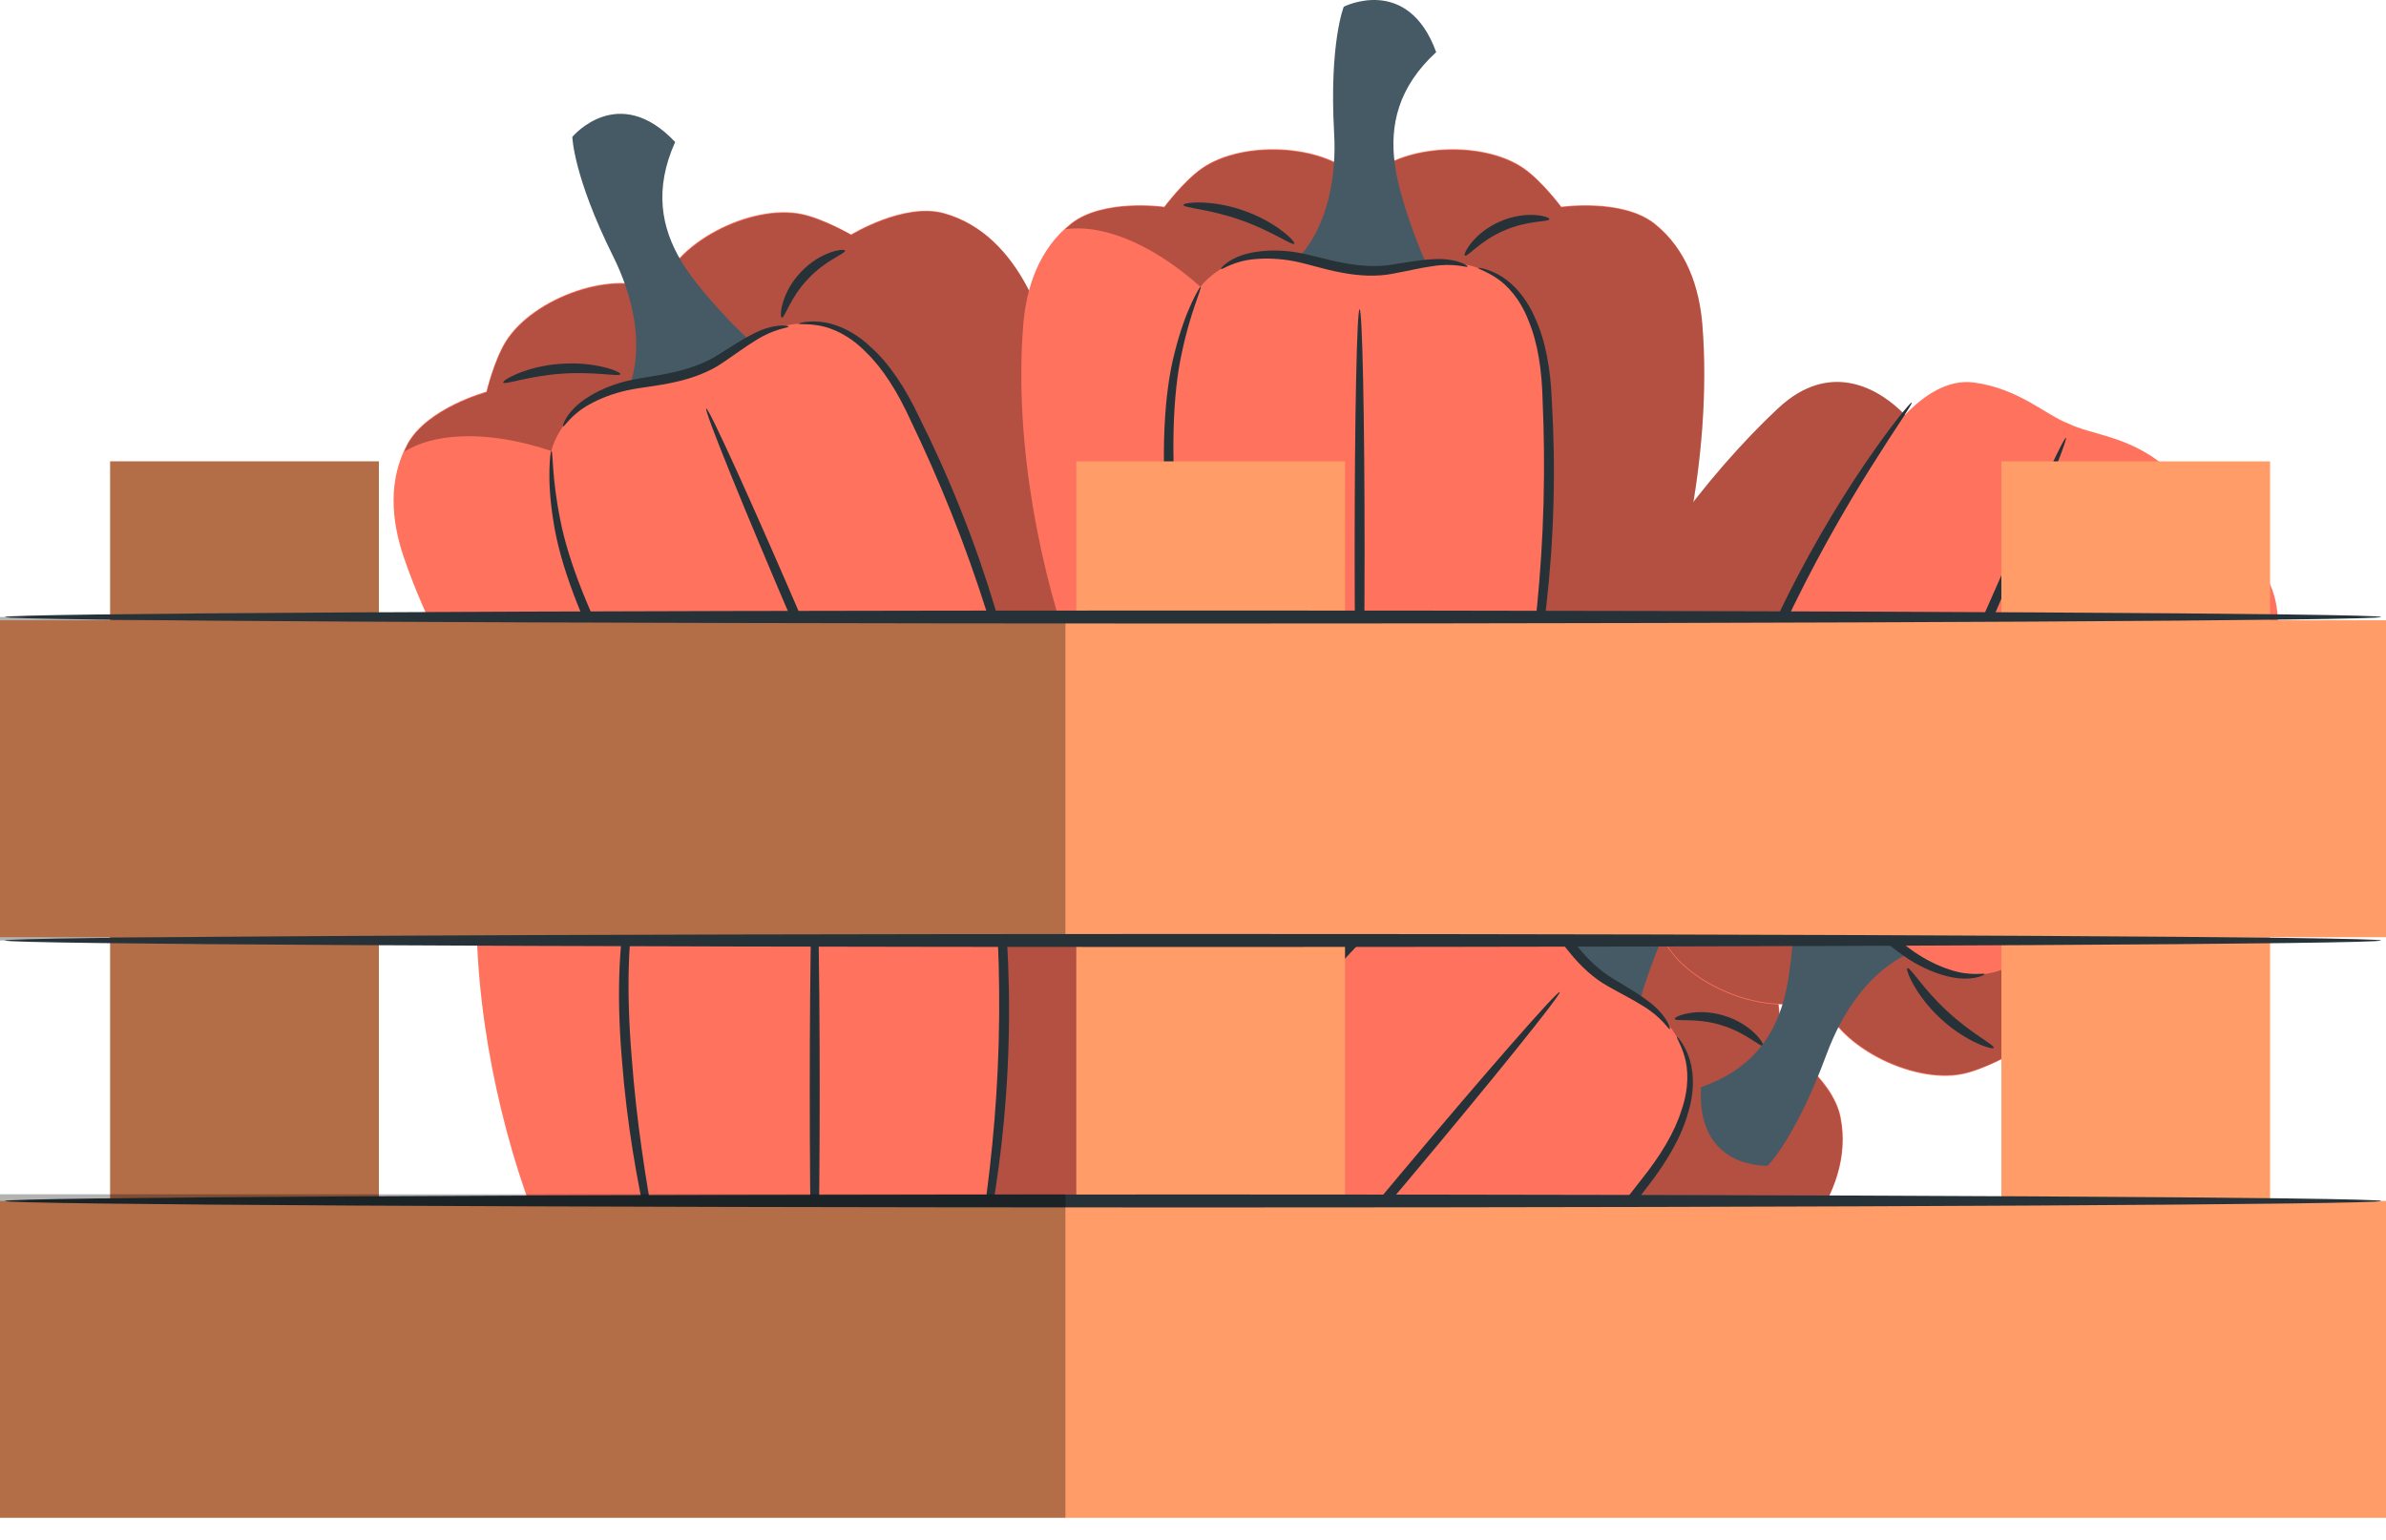 <svg width="79" height="51" viewBox="0 0 79 51" fill="none" xmlns="http://www.w3.org/2000/svg">
<path d="M38.327 28.608C38.226 27.329 37.794 26.076 36.748 25.241C35.682 24.389 33.653 24.68 33.653 24.68C33.653 24.68 33.032 23.843 32.428 23.415C31.021 22.414 28.059 22.588 27.082 23.938C26.105 22.588 23.143 22.414 21.737 23.415C21.134 23.843 20.512 24.68 20.512 24.68C20.512 24.68 18.482 24.389 17.417 25.241C16.372 26.076 15.939 27.329 15.838 28.608C15.795 29.147 15.775 29.696 15.775 30.25C15.777 34.114 16.78 38.249 18.056 41.197C18.122 41.348 18.193 41.487 18.267 41.616C19.269 43.362 20.991 43.095 21.997 42.676C22.302 43.505 22.824 44.336 23.67 44.574C25.131 44.984 26.258 44.533 27.08 44.574V44.557L27.082 44.574C27.905 44.533 29.033 44.984 30.493 44.574C31.339 44.336 31.86 43.505 32.166 42.676C33.172 43.095 34.894 43.362 35.896 41.616C35.97 41.487 36.041 41.349 36.106 41.197C37.383 38.249 38.386 34.114 38.387 30.25C38.389 29.697 38.37 29.148 38.327 28.608Z" fill="#FF725E"/>
<g opacity="0.3">
<path d="M36.748 25.262C35.682 24.412 33.653 24.703 33.653 24.703C33.653 24.703 33.031 23.867 32.428 23.438C31.021 22.439 28.059 22.612 27.082 23.96C26.105 22.612 23.143 22.439 21.737 23.438C21.134 23.867 20.512 24.703 20.512 24.703C20.512 24.703 18.482 24.413 17.417 25.262C17.352 25.314 17.295 25.372 17.235 25.428C18.315 25.263 19.95 25.768 21.71 27.335C21.71 27.335 22.889 25.607 25.82 26.568C26.62 26.83 27.491 26.893 28.312 26.695C30.787 26.101 32.034 27.052 32.788 28.53C33.435 29.801 33.414 37.146 32.166 42.674C33.247 43.124 35.152 43.399 36.106 41.197C37.565 37.83 38.665 32.914 38.326 28.624C38.226 27.347 37.793 26.096 36.748 25.262Z" fill="black"/>
</g>
<path d="M26.124 23.292C25.998 24.984 25.357 25.929 24.969 26.357C25.236 26.404 25.517 26.469 25.821 26.569C26.622 26.831 27.492 26.894 28.313 26.696C28.618 26.623 28.904 26.573 29.172 26.545C28.971 26.09 28.595 25.174 28.307 24.09C28.235 23.814 28.178 23.538 28.141 23.264C27.971 21.987 28.248 20.723 29.512 19.561C28.571 16.981 26.452 18.057 26.452 18.057C26.452 18.057 25.969 19.255 26.131 22.21C26.154 22.601 26.148 22.96 26.124 23.292Z" fill="#455A64"/>
<path d="M21.711 27.336C21.769 27.36 21.372 28.156 21.087 29.535C20.783 30.913 20.736 32.87 20.916 35.025C21.076 37.179 21.392 39.114 21.647 40.509C21.903 41.904 22.084 42.764 22.036 42.776C22.015 42.781 21.941 42.574 21.831 42.191C21.721 41.808 21.576 41.25 21.42 40.556C21.106 39.167 20.751 37.224 20.588 35.05C20.406 32.885 20.49 30.878 20.86 29.485C21.035 28.788 21.24 28.244 21.409 27.88C21.577 27.517 21.693 27.328 21.711 27.336Z" fill="#263238"/>
<path d="M26.975 44.11C26.885 44.11 26.811 40.52 26.811 36.094C26.811 31.666 26.885 28.078 26.975 28.078C27.066 28.078 27.14 31.666 27.14 36.094C27.14 40.52 27.066 44.11 26.975 44.11Z" fill="#263238"/>
<path d="M30.902 26.712C30.904 26.697 31.159 26.712 31.562 26.925C31.961 27.133 32.467 27.616 32.785 28.366C33.128 29.095 33.303 30.067 33.34 31.11C33.402 32.154 33.428 33.306 33.395 34.514C33.333 36.931 33.041 39.107 32.741 40.659C32.593 41.437 32.447 42.059 32.336 42.487C32.22 42.914 32.146 43.148 32.124 43.142C32.073 43.13 32.277 42.175 32.513 40.619C32.752 39.064 33.006 36.903 33.067 34.504C33.099 33.306 33.083 32.163 33.038 31.125C33.015 30.084 32.873 29.174 32.57 28.455C32.295 27.733 31.854 27.265 31.496 27.034C31.135 26.799 30.892 26.74 30.902 26.712Z" fill="#263238"/>
<path d="M30.552 26.666C30.533 26.707 30.098 26.53 29.36 26.655C28.993 26.704 28.562 26.811 28.062 26.903C27.553 27.002 26.968 26.978 26.392 26.867C25.816 26.764 25.279 26.578 24.813 26.488C24.336 26.397 23.895 26.382 23.532 26.416C22.792 26.473 22.422 26.786 22.391 26.743C22.354 26.724 22.71 26.31 23.5 26.186C23.887 26.12 24.355 26.11 24.864 26.189C25.382 26.274 25.891 26.445 26.452 26.544C27.009 26.65 27.537 26.68 28.015 26.605C28.501 26.532 28.951 26.446 29.337 26.425C30.123 26.352 30.584 26.628 30.552 26.666Z" fill="#263238"/>
<path d="M33.258 25.094C33.247 25.191 32.534 25.127 31.762 25.47C30.983 25.796 30.54 26.359 30.462 26.302C30.38 26.27 30.753 25.542 31.632 25.168C32.508 24.785 33.291 25.014 33.258 25.094Z" fill="#263238"/>
<path d="M21.141 24.623C21.13 24.539 22.064 24.43 23.136 24.809C24.21 25.179 24.873 25.848 24.813 25.906C24.753 25.983 24.037 25.465 23.027 25.119C22.021 24.762 21.14 24.72 21.141 24.623Z" fill="#263238"/>
<path d="M34.02 9.522C33.422 8.387 32.531 7.407 31.241 7.054C29.926 6.695 28.177 7.766 28.177 7.766C28.177 7.766 27.276 7.243 26.552 7.087C24.865 6.725 22.213 8.058 21.848 9.686C20.418 8.832 17.629 9.847 16.731 11.323C16.346 11.956 16.105 12.97 16.105 12.97C16.105 12.97 14.126 13.506 13.484 14.71C12.853 15.891 12.95 17.213 13.361 18.429C13.534 18.942 13.734 19.454 13.952 19.963C15.478 23.511 18.029 26.913 20.366 29.114C20.485 29.228 20.605 29.327 20.724 29.416C22.333 30.623 23.809 29.695 24.568 28.912C25.175 29.553 25.982 30.109 26.853 29.993C28.357 29.792 29.215 28.93 29.986 28.642L29.98 28.626L29.988 28.641C30.728 28.278 31.942 28.245 33.122 27.29C33.805 26.736 33.956 25.766 33.91 24.884C35 24.87 36.687 24.434 36.919 22.433C36.937 22.286 36.946 22.13 36.947 21.965C36.957 18.751 36.247 14.556 34.725 11.007C34.506 10.498 34.271 10.001 34.02 9.522Z" fill="#FF725E"/>
<g opacity="0.3">
<path d="M31.25 7.074C29.935 6.715 28.187 7.786 28.187 7.786C28.187 7.786 27.287 7.265 26.563 7.11C24.877 6.749 22.224 8.081 21.858 9.707C20.428 8.856 17.639 9.87 16.741 11.345C16.356 11.977 16.115 12.992 16.115 12.992C16.115 12.992 14.136 13.529 13.492 14.731C13.453 14.805 13.425 14.88 13.39 14.955C14.317 14.376 16.019 14.192 18.255 14.935C18.255 14.935 18.655 12.882 21.728 12.602C22.566 12.526 23.39 12.24 24.067 11.732C26.106 10.206 27.627 10.585 28.901 11.644C29.998 12.555 32.874 19.31 33.909 24.883C35.078 24.868 36.938 24.366 36.946 21.966C36.958 18.296 36.03 13.345 34.026 9.538C33.429 8.404 32.539 7.426 31.25 7.074Z" fill="black"/>
</g>
<path d="M20.713 9.473C21.265 11.076 21.048 12.199 20.86 12.745C21.124 12.682 21.408 12.63 21.727 12.601C22.565 12.525 23.389 12.239 24.066 11.731C24.317 11.543 24.56 11.385 24.795 11.253C24.431 10.914 23.725 10.222 23.034 9.34C22.858 9.116 22.697 8.885 22.555 8.647C21.895 7.542 21.652 6.271 22.354 4.703C20.472 2.707 18.95 4.533 18.95 4.533C18.95 4.533 18.978 5.825 20.294 8.475C20.469 8.826 20.605 9.157 20.713 9.473Z" fill="#455A64"/>
<path d="M18.255 14.934C18.317 14.933 18.266 15.821 18.548 17.202C18.812 18.587 19.541 20.404 20.557 22.312C21.555 24.227 22.608 25.879 23.391 27.06C24.176 28.241 24.683 28.959 24.644 28.988C24.626 29.001 24.477 28.839 24.224 28.531C23.972 28.223 23.619 27.768 23.201 27.191C22.365 26.041 21.273 24.395 20.265 22.463C19.244 20.546 18.53 18.67 18.32 17.244C18.206 16.534 18.18 15.953 18.192 15.552C18.203 15.153 18.234 14.933 18.255 14.934Z" fill="#263238"/>
<path d="M29.706 28.257C29.623 28.293 28.14 25.025 26.394 20.959C24.648 16.891 23.299 13.566 23.383 13.53C23.466 13.493 24.949 16.761 26.695 20.828C28.442 24.895 29.79 28.221 29.706 28.257Z" fill="#263238"/>
<path d="M26.45 10.722C26.446 10.707 26.688 10.619 27.141 10.656C27.59 10.689 28.245 10.932 28.832 11.495C29.435 12.029 29.98 12.852 30.424 13.796C30.894 14.731 31.37 15.778 31.817 16.901C32.714 19.145 33.303 21.26 33.64 22.804C33.812 23.577 33.922 24.207 33.989 24.643C34.051 25.082 34.075 25.325 34.053 25.329C34.001 25.339 33.812 24.381 33.415 22.859C33.021 21.336 32.402 19.25 31.512 17.021C31.069 15.908 30.604 14.864 30.153 13.929C29.722 12.982 29.232 12.202 28.671 11.663C28.133 11.108 27.544 10.853 27.123 10.783C26.699 10.709 26.453 10.751 26.45 10.722Z" fill="#263238"/>
<path d="M26.111 10.817C26.11 10.863 25.641 10.873 25.012 11.279C24.693 11.469 24.34 11.738 23.918 12.02C23.489 12.314 22.942 12.523 22.37 12.649C21.8 12.783 21.233 12.825 20.769 12.926C20.296 13.032 19.884 13.193 19.564 13.368C18.906 13.713 18.69 14.146 18.645 14.119C18.604 14.116 18.767 13.596 19.444 13.169C19.772 12.956 20.198 12.761 20.697 12.632C21.207 12.505 21.741 12.459 22.297 12.328C22.849 12.205 23.347 12.024 23.756 11.765C24.174 11.506 24.553 11.249 24.899 11.076C25.594 10.699 26.127 10.77 26.111 10.817Z" fill="#263238"/>
<path d="M27.979 8.302C28.006 8.395 27.325 8.618 26.753 9.239C26.165 9.847 25.982 10.54 25.887 10.518C25.8 10.521 25.854 9.704 26.514 9.013C27.166 8.314 27.977 8.215 27.979 8.302Z" fill="#263238"/>
<path d="M16.661 12.668C16.619 12.595 17.434 12.124 18.567 12.049C19.7 11.964 20.573 12.313 20.541 12.392C20.516 12.487 19.654 12.295 18.59 12.377C17.525 12.446 16.699 12.759 16.661 12.668Z" fill="#263238"/>
<path d="M59.988 40.585C60.732 39.54 61.206 38.303 60.942 36.99C60.674 35.651 58.934 34.565 58.934 34.565C58.934 34.565 58.995 33.523 58.809 32.806C58.376 31.133 55.997 29.355 54.382 29.757C54.502 28.093 52.346 26.05 50.627 25.909C49.89 25.849 48.877 26.087 48.877 26.087C48.877 26.087 47.511 24.556 46.149 24.52C44.812 24.484 43.677 25.165 42.778 26.078C42.399 26.463 42.031 26.872 41.675 27.296C39.195 30.253 37.306 34.065 36.389 37.145C36.341 37.302 36.306 37.454 36.281 37.6C35.926 39.583 37.416 40.489 38.455 40.818C38.156 41.649 38.021 42.621 38.516 43.349C39.37 44.606 40.522 44.988 41.126 45.549L41.137 45.536L41.127 45.551C41.782 46.051 42.356 47.122 43.738 47.751C44.538 48.114 45.47 47.815 46.236 47.377C46.737 48.347 47.883 49.661 49.772 48.972C49.911 48.921 50.054 48.861 50.202 48.786C53.073 47.354 56.496 44.837 58.979 41.882C59.336 41.458 59.674 41.024 59.988 40.585Z" fill="#FF725E"/>
<g opacity="0.3">
<path d="M60.929 37.005C60.66 35.668 58.92 34.581 58.92 34.581C58.92 34.581 58.981 33.541 58.795 32.824C58.36 31.152 55.982 29.374 54.368 29.775C54.486 28.112 52.331 26.069 50.613 25.927C49.876 25.865 48.864 26.104 48.864 26.104C48.864 26.104 47.498 24.572 46.136 24.536C46.053 24.534 45.973 24.542 45.89 24.546C46.823 25.116 47.749 26.558 48.09 28.893C48.09 28.893 50.101 28.331 51.728 30.957C52.172 31.674 52.797 32.283 53.553 32.662C55.828 33.804 56.172 35.336 55.799 36.953C55.478 38.343 50.743 43.949 46.236 47.376C46.775 48.417 48.057 49.857 50.2 48.788C53.479 47.152 57.479 44.1 59.975 40.598C60.72 39.554 61.192 38.319 60.929 37.005Z" fill="black"/>
</g>
<path d="M54.063 28.645C52.88 29.859 51.782 30.169 51.211 30.245C51.385 30.454 51.559 30.685 51.727 30.957C52.171 31.674 52.797 32.283 53.552 32.662C53.832 32.802 54.082 32.948 54.306 33.1C54.445 32.622 54.745 31.68 55.221 30.664C55.342 30.406 55.476 30.159 55.625 29.925C56.314 28.839 57.339 28.05 59.052 27.975C59.989 25.394 57.678 24.85 57.678 24.85C57.678 24.85 56.538 25.455 54.764 27.821C54.531 28.136 54.296 28.407 54.063 28.645Z" fill="#455A64"/>
<path d="M48.089 28.893C48.117 28.948 47.303 29.301 46.199 30.173C45.081 31.031 43.787 32.499 42.542 34.264C41.281 36.017 40.28 37.701 39.578 38.932C38.877 40.165 38.463 40.941 38.419 40.919C38.4 40.909 38.477 40.703 38.638 40.338C38.799 39.975 39.047 39.455 39.374 38.821C40.026 37.557 41.003 35.84 42.275 34.072C43.527 32.297 44.88 30.816 46.059 29.988C46.64 29.567 47.148 29.284 47.509 29.114C47.871 28.945 48.081 28.875 48.089 28.893Z" fill="#263238"/>
<path d="M41.343 45.125C41.274 45.067 43.523 42.272 46.367 38.885C49.212 35.496 51.572 32.797 51.642 32.856C51.711 32.914 49.462 35.708 46.618 39.096C43.774 42.484 41.412 45.184 41.343 45.125Z" fill="#263238"/>
<path d="M55.523 34.343C55.534 34.334 55.72 34.51 55.891 34.932C56.062 35.349 56.139 36.045 55.901 36.823C55.695 37.602 55.205 38.459 54.563 39.28C53.94 40.12 53.219 41.017 52.418 41.921C50.818 43.731 49.197 45.206 47.97 46.202C47.358 46.702 46.845 47.084 46.485 47.339C46.123 47.591 45.917 47.722 45.903 47.703C45.872 47.661 46.641 47.062 47.821 46.023C49.003 44.988 50.586 43.498 52.173 41.701C52.968 40.805 53.69 39.92 54.322 39.096C54.974 38.285 55.45 37.497 55.679 36.752C55.932 36.022 55.896 35.38 55.77 34.971C55.645 34.561 55.498 34.359 55.523 34.343Z" fill="#263238"/>
<path d="M55.285 34.082C55.244 34.102 55.024 33.686 54.38 33.305C54.068 33.105 53.67 32.909 53.228 32.657C52.775 32.405 52.342 32.009 51.974 31.552C51.599 31.102 51.307 30.614 51.008 30.244C50.701 29.866 50.373 29.571 50.074 29.362C49.471 28.928 48.988 28.929 48.992 28.876C48.976 28.838 49.513 28.751 50.199 29.165C50.536 29.363 50.901 29.658 51.24 30.047C51.582 30.446 51.863 30.905 52.228 31.343C52.584 31.783 52.971 32.147 53.385 32.397C53.803 32.655 54.203 32.879 54.512 33.113C55.158 33.566 55.333 34.075 55.285 34.082Z" fill="#263238"/>
<path d="M58.366 34.627C58.295 34.693 57.791 34.184 56.98 33.949C56.174 33.697 55.474 33.842 55.451 33.747C55.409 33.67 56.162 33.353 57.075 33.634C57.991 33.905 58.443 34.586 58.366 34.627Z" fill="#263238"/>
<path d="M49.395 26.449C49.441 26.378 50.227 26.897 50.802 27.877C51.387 28.853 51.465 29.793 51.381 29.799C51.286 29.82 51.07 28.961 50.519 28.046C49.981 27.124 49.332 26.524 49.395 26.449Z" fill="#263238"/>
<path d="M56.367 10.773C56.266 9.494 55.833 8.241 54.788 7.406C53.722 6.554 51.693 6.846 51.693 6.846C51.693 6.846 51.072 6.009 50.468 5.58C49.061 4.58 46.099 4.753 45.122 6.103C44.145 4.753 41.182 4.58 39.777 5.58C39.174 6.009 38.551 6.846 38.551 6.846C38.551 6.846 36.522 6.554 35.457 7.406C34.411 8.241 33.979 9.494 33.878 10.773C33.835 11.312 33.815 11.861 33.815 12.416C33.817 16.279 34.82 20.414 36.096 23.362C36.162 23.513 36.233 23.652 36.306 23.781C37.309 25.527 39.031 25.26 40.037 24.841C40.342 25.67 40.864 26.501 41.709 26.739C43.171 27.149 44.298 26.698 45.12 26.739V26.723L45.122 26.739C45.945 26.698 47.073 27.149 48.533 26.739C49.379 26.501 49.9 25.67 50.204 24.841C51.211 25.26 52.933 25.527 53.935 23.781C54.009 23.652 54.08 23.514 54.145 23.362C55.422 20.414 56.425 16.279 56.426 12.416C56.43 11.861 56.41 11.312 56.367 10.773Z" fill="#FF725E"/>
<g opacity="0.3">
<path d="M54.788 7.426C53.722 6.576 51.693 6.867 51.693 6.867C51.693 6.867 51.072 6.031 50.468 5.604C49.061 4.604 46.099 4.777 45.122 6.126C44.145 4.777 41.182 4.604 39.777 5.604C39.174 6.032 38.551 6.867 38.551 6.867C38.551 6.867 36.522 6.577 35.457 7.426C35.392 7.478 35.335 7.537 35.275 7.592C36.355 7.427 37.989 7.932 39.75 9.5C39.75 9.5 40.929 7.771 43.86 8.732C44.66 8.994 45.531 9.057 46.352 8.86C48.827 8.265 50.074 9.216 50.828 10.694C51.475 11.966 51.454 19.31 50.205 24.838C51.287 25.287 53.192 25.563 54.146 23.361C55.605 19.994 56.705 15.079 56.366 10.789C56.266 9.512 55.834 8.261 54.788 7.426Z" fill="black"/>
</g>
<path d="M44.164 5.457C44.038 7.15 43.396 8.095 43.008 8.522C43.276 8.569 43.557 8.635 43.861 8.734C44.661 8.996 45.532 9.059 46.353 8.862C46.657 8.788 46.943 8.74 47.212 8.711C47.01 8.256 46.635 7.34 46.347 6.255C46.274 5.98 46.218 5.704 46.181 5.429C46.011 4.153 46.288 2.888 47.552 1.727C46.611 -0.853 44.492 0.222 44.492 0.222C44.492 0.222 44.009 1.42 44.171 4.376C44.195 4.767 44.189 5.125 44.164 5.457Z" fill="#455A64"/>
<path d="M39.751 9.501C39.809 9.525 39.413 10.32 39.127 11.7C38.823 13.077 38.776 15.035 38.956 17.189C39.116 19.343 39.432 21.278 39.687 22.672C39.943 24.068 40.124 24.928 40.076 24.94C40.055 24.945 39.981 24.737 39.871 24.354C39.761 23.971 39.616 23.414 39.46 22.719C39.146 21.331 38.791 19.387 38.628 17.213C38.447 15.049 38.53 13.041 38.9 11.648C39.075 10.951 39.28 10.407 39.449 10.043C39.618 9.681 39.733 9.492 39.751 9.501Z" fill="#263238"/>
<path d="M45.016 26.274C44.926 26.274 44.852 22.685 44.852 18.259C44.852 13.83 44.926 10.242 45.016 10.242C45.107 10.242 45.181 13.83 45.181 18.259C45.18 22.685 45.107 26.274 45.016 26.274Z" fill="#263238"/>
<path d="M48.941 8.877C48.943 8.862 49.199 8.876 49.602 9.09C50.001 9.298 50.507 9.781 50.825 10.531C51.168 11.26 51.343 12.233 51.38 13.275C51.442 14.319 51.468 15.471 51.435 16.679C51.373 19.097 51.081 21.272 50.781 22.824C50.633 23.602 50.486 24.224 50.375 24.652C50.259 25.079 50.185 25.313 50.163 25.307C50.112 25.295 50.316 24.34 50.552 22.784C50.791 21.229 51.044 19.068 51.106 16.67C51.138 15.471 51.122 14.328 51.077 13.29C51.054 12.249 50.912 11.339 50.609 10.62C50.334 9.898 49.893 9.43 49.534 9.199C49.175 8.964 48.932 8.905 48.941 8.877Z" fill="#263238"/>
<path d="M48.591 8.83C48.573 8.872 48.137 8.695 47.4 8.82C47.033 8.868 46.602 8.976 46.102 9.067C45.593 9.166 45.008 9.142 44.432 9.031C43.855 8.929 43.319 8.743 42.852 8.652C42.376 8.561 41.934 8.547 41.571 8.58C40.831 8.636 40.461 8.949 40.43 8.906C40.393 8.888 40.749 8.475 41.539 8.35C41.925 8.284 42.394 8.274 42.903 8.354C43.421 8.439 43.93 8.609 44.491 8.709C45.047 8.815 45.576 8.845 46.054 8.769C46.54 8.697 46.99 8.61 47.376 8.59C48.163 8.518 48.624 8.793 48.591 8.83Z" fill="#263238"/>
<path d="M51.299 7.26C51.288 7.356 50.575 7.292 49.803 7.635C49.024 7.961 48.581 8.524 48.503 8.467C48.421 8.436 48.794 7.707 49.673 7.333C50.548 6.949 51.332 7.179 51.299 7.26Z" fill="#263238"/>
<path d="M39.181 6.788C39.171 6.704 40.105 6.595 41.176 6.974C42.25 7.344 42.913 8.013 42.853 8.071C42.793 8.148 42.077 7.631 41.067 7.284C40.062 6.926 39.181 6.886 39.181 6.788Z" fill="#263238"/>
<path d="M51.831 24.189C51.416 25.403 51.314 26.724 51.941 27.908C52.58 29.114 54.557 29.657 54.557 29.657C54.557 29.657 54.796 30.672 55.178 31.307C56.07 32.786 58.856 33.809 60.29 32.96C60.65 34.589 63.298 35.93 64.986 35.573C65.71 35.42 66.613 34.901 66.613 34.901C66.613 34.901 68.358 35.977 69.674 35.622C70.965 35.273 71.859 34.296 72.46 33.163C72.714 32.685 72.95 32.189 73.17 31.68C74.704 28.135 75.428 23.942 75.428 20.729C75.428 20.564 75.418 20.408 75.401 20.261C75.176 18.26 73.49 17.817 72.4 17.8C72.45 16.918 72.302 15.948 71.62 15.392C70.443 14.433 69.23 14.397 68.491 14.031L68.485 14.047L68.49 14.03C67.718 13.739 66.864 12.876 65.361 12.669C64.49 12.549 63.681 13.104 63.073 13.743C62.316 12.957 60.842 12.025 59.229 13.226C59.11 13.315 58.99 13.415 58.87 13.527C56.527 15.722 53.964 19.114 52.428 22.657C52.206 23.166 52.006 23.678 51.831 24.189Z" fill="#FF725E"/>
<g opacity="0.3">
<path d="M51.95 27.889C52.589 29.094 54.566 29.637 54.566 29.637C54.566 29.637 54.804 30.651 55.187 31.285C56.081 32.763 58.867 33.786 60.299 32.938C60.659 34.566 63.308 35.906 64.995 35.551C65.718 35.398 66.621 34.879 66.621 34.879C66.621 34.879 68.366 35.956 69.681 35.601C69.762 35.58 69.836 35.549 69.914 35.521C68.858 35.242 67.559 34.126 66.566 31.985C66.566 31.985 64.799 33.1 62.491 31.048C61.861 30.489 61.088 30.084 60.256 29.937C57.749 29.494 56.983 28.125 56.88 26.468C56.792 25.044 59.73 18.315 63.072 13.742C62.259 12.898 60.62 11.885 58.87 13.524C56.195 16.031 53.232 20.1 51.839 24.172C51.423 25.387 51.322 26.707 51.95 27.889Z" fill="black"/>
</g>
<path d="M60.912 33.935C61.7 32.433 62.664 31.822 63.19 31.584C62.963 31.435 62.731 31.264 62.491 31.05C61.861 30.491 61.088 30.086 60.256 29.939C59.948 29.884 59.666 29.816 59.408 29.734C59.412 30.232 59.393 31.221 59.225 32.33C59.183 32.612 59.125 32.888 59.05 33.155C58.699 34.394 57.941 35.442 56.32 36.005C56.159 38.746 58.529 38.606 58.529 38.606C58.529 38.606 59.448 37.7 60.474 34.924C60.61 34.557 60.758 34.229 60.912 33.935Z" fill="#455A64"/>
<path d="M66.566 31.986C66.523 31.942 67.202 31.37 68.013 30.218C68.84 29.076 69.661 27.299 70.351 25.25C71.06 23.21 71.54 21.309 71.86 19.928C72.18 18.547 72.356 17.685 72.404 17.694C72.425 17.697 72.411 17.918 72.359 18.312C72.308 18.707 72.219 19.277 72.087 19.976C71.823 21.375 71.376 23.3 70.662 25.358C69.968 27.417 69.094 29.224 68.201 30.355C67.763 30.924 67.359 31.343 67.059 31.608C66.761 31.875 66.58 32.002 66.566 31.986Z" fill="#263238"/>
<path d="M68.403 14.5C68.486 14.536 67.127 17.858 65.368 21.918C63.608 25.98 62.115 29.243 62.032 29.206C61.949 29.17 63.308 25.849 65.068 21.787C66.827 17.727 68.32 14.464 68.403 14.5Z" fill="#263238"/>
<path d="M57.889 28.892C57.881 28.905 57.651 28.79 57.368 28.433C57.084 28.084 56.812 27.439 56.819 26.624C56.794 25.818 57.019 24.857 57.399 23.886C57.757 22.903 58.193 21.836 58.701 20.741C59.718 18.548 60.852 16.67 61.743 15.365C62.187 14.711 62.569 14.198 62.841 13.85C63.117 13.504 63.278 13.32 63.295 13.334C63.337 13.365 62.77 14.159 61.936 15.492C61.099 16.823 60.007 18.704 58.998 20.88C58.492 21.966 58.053 23.021 57.681 23.991C57.288 24.955 57.056 25.846 57.049 26.626C57.015 27.398 57.233 28.003 57.47 28.358C57.709 28.719 57.909 28.87 57.889 28.892Z" fill="#263238"/>
<path d="M58.191 29.074C58.225 29.044 58.554 29.379 59.28 29.56C59.637 29.662 60.074 29.736 60.569 29.851C61.076 29.963 61.603 30.219 62.087 30.55C62.575 30.875 62.993 31.259 63.385 31.529C63.786 31.802 64.185 31.991 64.532 32.105C65.233 32.349 65.697 32.21 65.708 32.261C65.734 32.294 65.244 32.53 64.469 32.33C64.089 32.237 63.655 32.058 63.22 31.783C62.778 31.498 62.378 31.139 61.903 30.824C61.435 30.505 60.962 30.266 60.493 30.145C60.019 30.018 59.572 29.917 59.209 29.782C58.46 29.532 58.146 29.095 58.191 29.074Z" fill="#263238"/>
<path d="M55.084 29.434C55.132 29.35 55.76 29.694 56.605 29.687C57.449 29.699 58.079 29.359 58.128 29.443C58.19 29.504 57.559 30.024 56.604 30.017C55.649 30.02 55.021 29.495 55.084 29.434Z" fill="#263238"/>
<path d="M66.012 34.703C65.989 34.784 65.087 34.511 64.256 33.736C63.418 32.968 63.075 32.091 63.154 32.061C63.239 32.014 63.69 32.775 64.479 33.495C65.259 34.224 66.051 34.613 66.012 34.703Z" fill="#263238"/>
<path d="M12.545 15.28H3.647V50.009H12.545V15.28Z" fill="#FF9C67"/>
<g opacity="0.3">
<path d="M12.545 15.28H3.647V50.009H12.545V15.28Z" fill="black"/>
</g>
<path d="M79 20.543H0V31.038H79V20.543Z" fill="#FF9C67"/>
<path d="M79 39.774H0V50.268H79V39.774Z" fill="#FF9C67"/>
<path d="M44.533 15.28H35.636V50.009H44.533V15.28Z" fill="#FF9C67"/>
<path d="M75.162 15.28H66.265V50.009H75.162V15.28Z" fill="#FF9C67"/>
<path d="M78.837 39.774C78.837 39.893 61.224 39.989 39.501 39.989C17.773 39.989 0.163 39.893 0.163 39.774C0.163 39.655 17.773 39.559 39.501 39.559C61.224 39.559 78.837 39.655 78.837 39.774Z" fill="#263238"/>
<g opacity="0.3">
<path d="M35.276 20.434H0V31.148H35.276V20.434Z" fill="black"/>
</g>
<g opacity="0.3">
<path d="M35.276 39.553H0V50.266H35.276V39.553Z" fill="black"/>
</g>
<path d="M78.837 31.148C78.837 31.267 61.224 31.363 39.501 31.363C17.773 31.363 0.163 31.267 0.163 31.148C0.163 31.029 17.773 30.932 39.501 30.932C61.224 30.931 78.837 31.028 78.837 31.148Z" fill="#263238"/>
<path d="M78.837 20.434C78.837 20.553 61.224 20.65 39.501 20.65C17.773 20.65 0.163 20.553 0.163 20.434C0.163 20.315 17.773 20.219 39.501 20.219C61.224 20.218 78.837 20.315 78.837 20.434Z" fill="#263238"/>
</svg>

